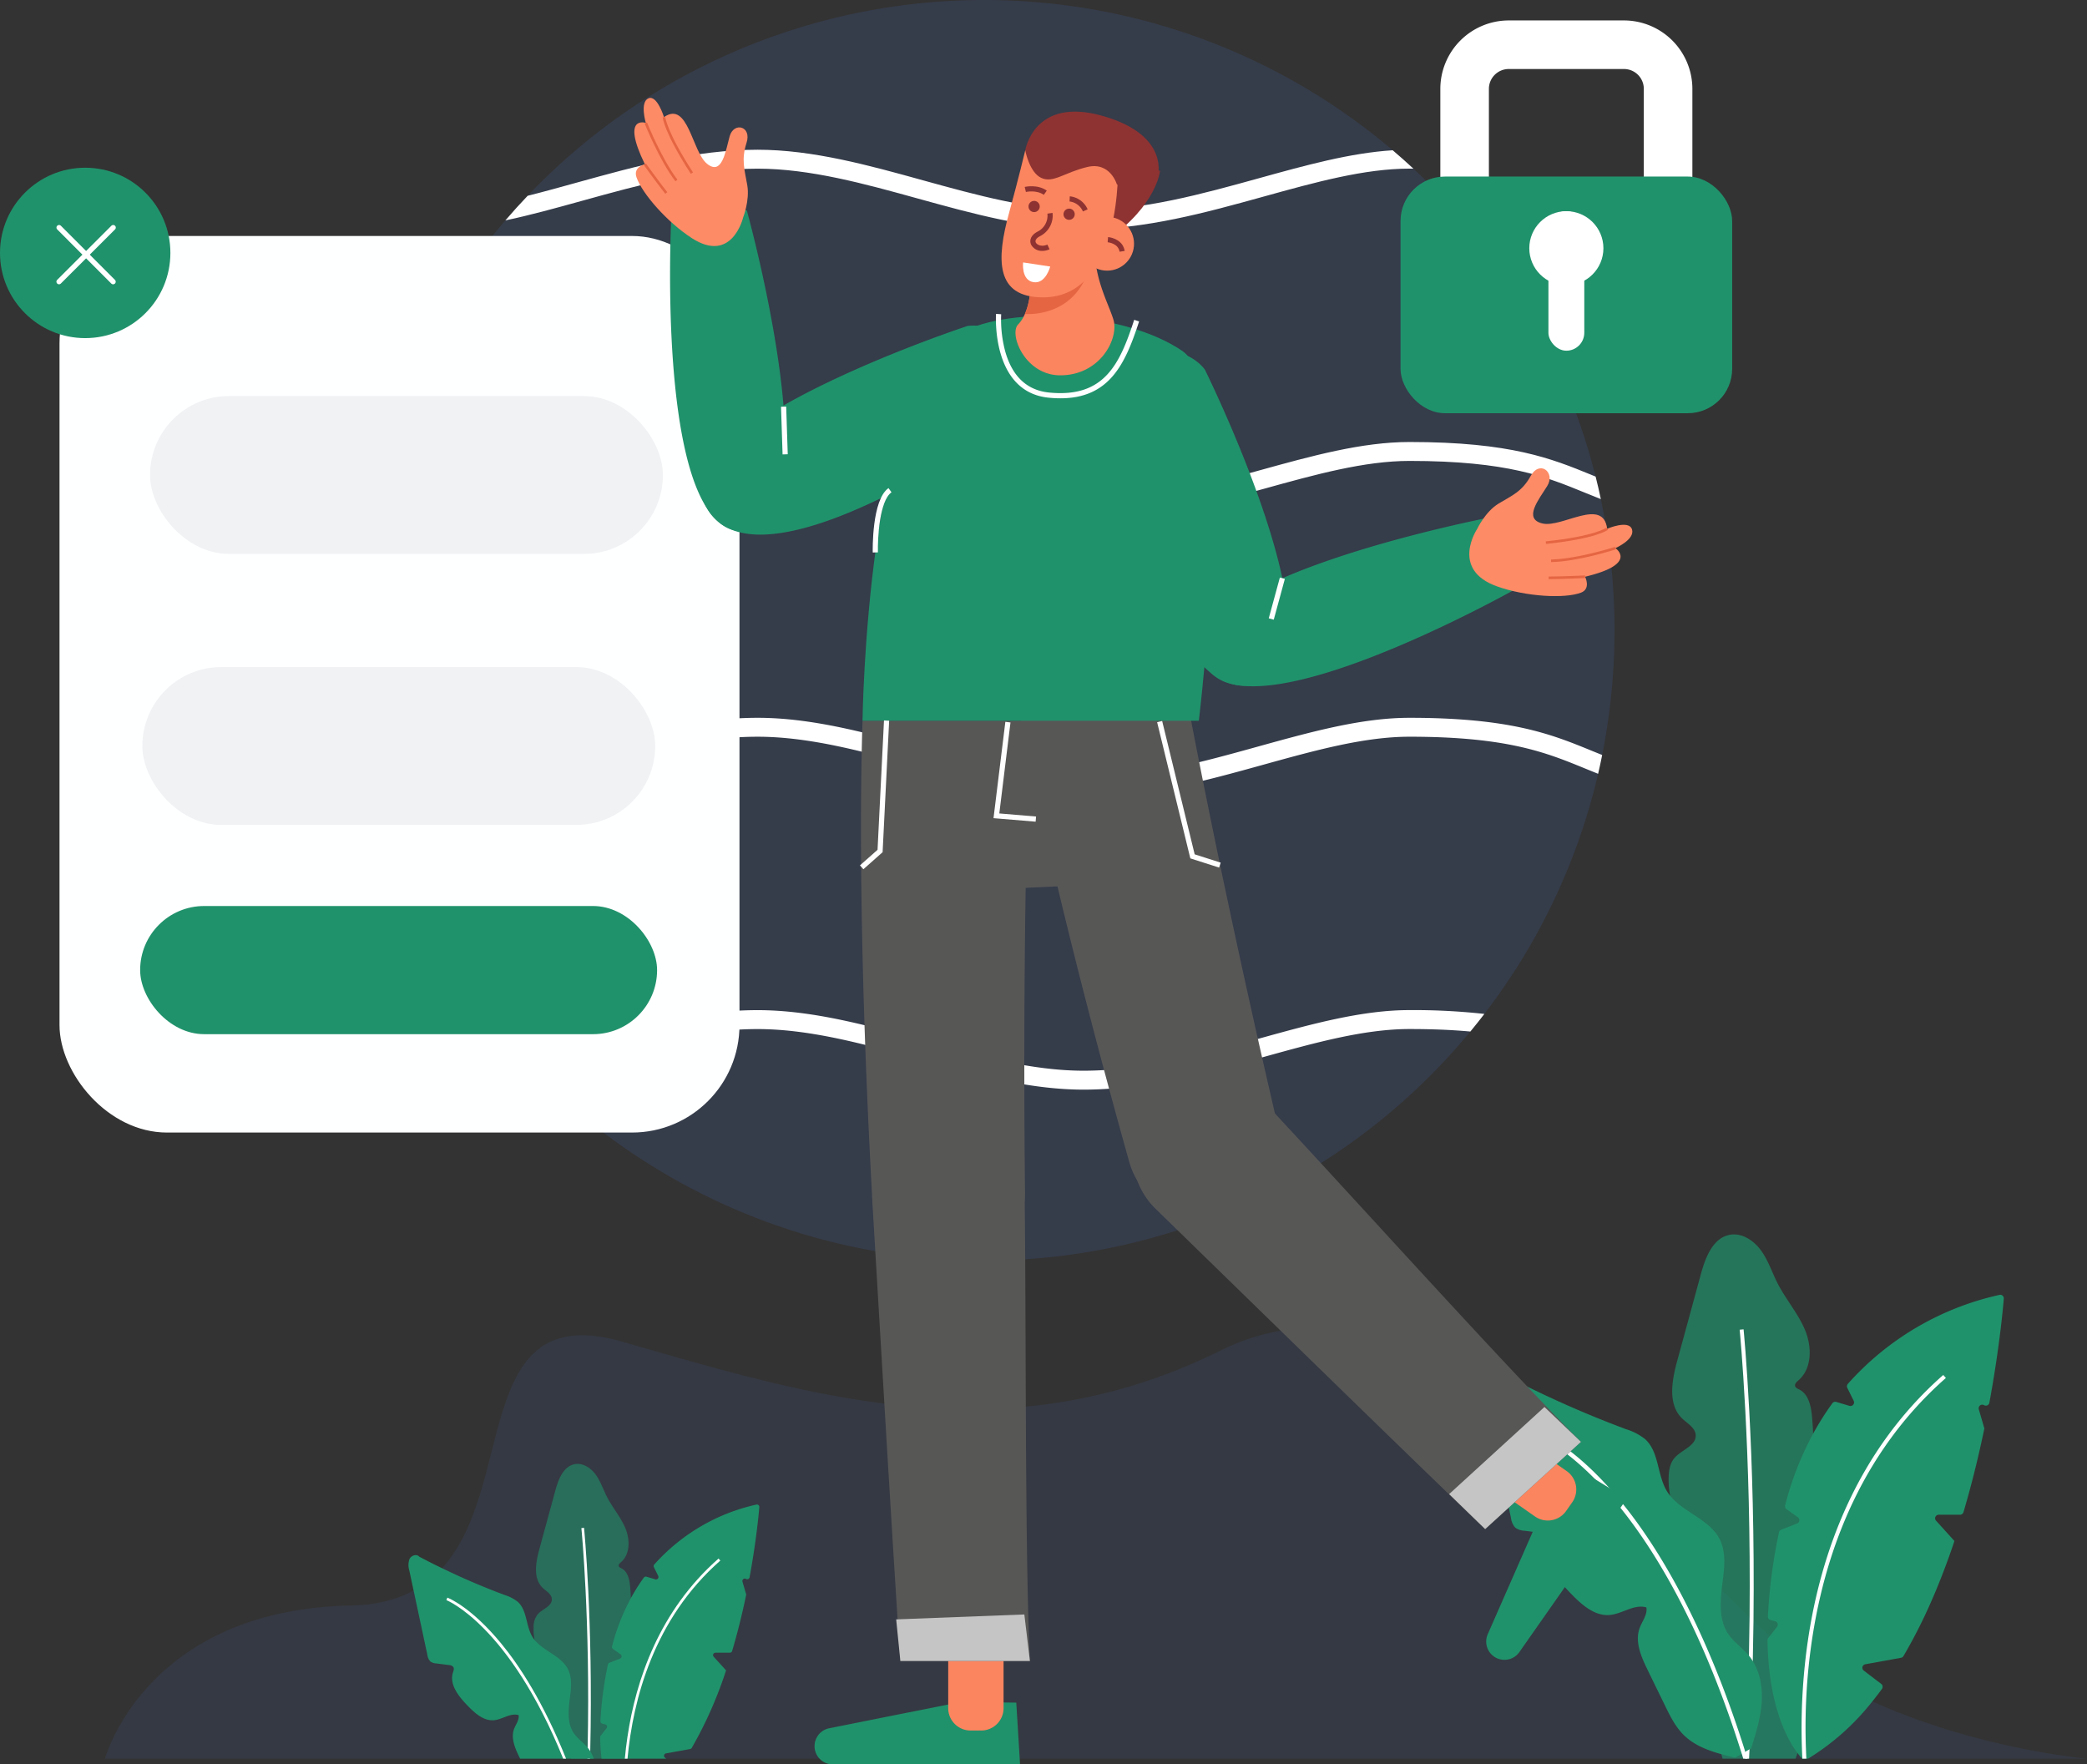 <svg xmlns="http://www.w3.org/2000/svg" width="697.077" height="589.301" viewBox="0 0 697.077 589.301"><rect x="0" y="0" width="697.077" height="589.301" fill="#333333" stroke="none"/><path d="M421.054,210.521a211.175,211.175,0,0,1-4.122,41.639c-.417,2.112-.872,4.2-1.353,6.284a209.729,209.729,0,0,1-38,80.2c-1.517,1.985-3.085,3.945-4.678,5.88A210.531,210.531,0,0,1,60.874,358.577c-1.72-1.72-3.389-3.477-5.033-5.26a210.045,210.045,0,0,1-48.533-87.6q-.873-3.186-1.631-6.436a212.516,212.516,0,0,1-2.4-85.958c.379-2.1.784-4.173,1.214-6.247a209.705,209.705,0,0,1,46.1-93.456q3.6-4.211,7.435-8.219A210.532,210.532,0,0,1,346.968,50.188q3.529,3,6.9,6.132a210.465,210.465,0,0,1,60.871,102.864c.632,2.478,1.2,4.982,1.745,7.511A211.97,211.97,0,0,1,421.054,210.521Z" transform="translate(118.205)" fill="#38435b" opacity="0.6"/><path d="M303.278,6.31H302c-15.072,0-31.4,4.527-48.667,9.319-19.372,5.361-39.4,10.912-60.2,10.912-18.348,0-37.125-5.2-55.27-10.217-17.753-4.919-36.1-10-53.587-10-19.941,0-39.54,5.437-58.494,10.685C16.956,19.46,8.358,21.837,0,23.608Q3.6,19.4,7.435,15.389c5.437-1.366,11-2.908,16.653-4.476C43.459,5.551,63.476,0,84.276,0c18.347,0,37.124,5.2,55.269,10.23,17.753,4.906,36.1,9.989,53.588,9.989,19.94,0,39.552-5.437,58.506-10.685C267.269,5.2,282.151,1.075,296.376.177Q299.9,3.174,303.278,6.31Z" transform="translate(168.8 50.011)" fill="#fff"/><path d="M413.21,19.068c-1.884-.733-3.73-1.492-5.589-2.25-12.606-5.159-25.643-10.5-58.292-10.5h-.013c-15.072,0-31.4,4.527-48.667,9.319-19.372,5.374-39.4,10.925-60.2,10.925-18.348,0-37.125-5.2-55.27-10.23-17.753-4.919-36.1-10-53.587-10-19.941,0-39.54,5.437-58.494,10.7-17.7,4.906-34.431,9.534-50.363,9.534q-11.324,0-22.735-.873c.379-2.1.784-4.173,1.214-6.247,7.182.531,14.377.8,21.521.8,15.072,0,31.4-4.514,48.669-9.307C90.775,5.564,110.792.013,131.592.013c18.347,0,37.124,5.2,55.269,10.23,17.753,4.919,36.1,10,53.588,10,19.94,0,39.552-5.437,58.506-10.7C316.658,4.641,333.387,0,349.319,0h.013c33.888,0,47.519,5.577,60.694,10.963.481.2.963.392,1.442.594C412.1,14.035,412.667,16.539,413.21,19.068Z" transform="translate(121.484 147.627)" fill="#fff"/><path d="M411.25,12.417c-.417,2.112-.872,4.2-1.353,6.284-1.568-.632-3.123-1.264-4.678-1.9-12.606-5.159-25.643-10.483-58.292-10.483h-.013c-15.072,0-31.4,4.527-48.667,9.307-19.372,5.374-39.4,10.925-60.2,10.925-18.348,0-37.125-5.2-55.27-10.229-17.753-4.919-36.1-10-53.587-10-19.941.013-39.54,5.437-58.494,10.7-17.7,4.906-34.431,9.546-50.363,9.546-6.209,0-12.455-.2-18.7-.594Q.758,22.786,0,19.536c6.79.468,13.58.708,20.333.708a114.429,114.429,0,0,0,23.506-2.857C51.97,15.654,60.365,13.316,69,10.925,88.375,5.564,108.392.013,129.192,0c18.347,0,37.124,5.208,55.269,10.23,17.753,4.919,36.1,10,53.588,10,19.94,0,39.552-5.437,58.506-10.7C314.258,4.628,330.987,0,346.919,0h.013c33.888,0,47.519,5.564,60.694,10.95C408.835,11.443,410.037,11.936,411.25,12.417Z" transform="translate(123.886 239.743)" fill="#fff"/><path d="M321.74,1.282c-1.517,1.985-3.085,3.945-4.678,5.88-5.816-.531-12.493-.835-20.295-.835h-.013c-15.072,0-31.4,4.527-48.667,9.319-19.372,5.362-39.4,10.912-60.2,10.925-18.348,0-37.125-5.208-55.27-10.229-17.753-4.919-36.1-10-53.587-10-19.941,0-39.54,5.437-58.494,10.685-5.247,1.454-10.419,2.9-15.5,4.185C3.313,19.491,1.644,17.733,0,15.95c6.145-1.492,12.429-3.239,18.84-5.007C38.212,5.568,58.229.018,79.029.018c18.347,0,37.124,5.2,55.269,10.23,17.753,4.919,36.1,10,53.588,10,19.94-.013,39.552-5.437,58.506-10.7,17.7-4.906,34.432-9.546,50.363-9.546h.013A215.8,215.8,0,0,1,321.74,1.282Z" transform="translate(174.047 337.366)" fill="#fff"/><path d="M662.012,143.873H0S13.417,94.145,82.009,92.719c8.626-.17,15.512-1.99,21.075-5a36.04,36.04,0,0,0,9.5-7.461c25.146-27.606,9.7-90.216,60.371-75.62,64.116,18.469,128.231,38.354,199.792,2.84C402.124-7.1,432.231,1.286,460.217,18.512c30.094,18.509,57.714,47.229,79.3,68.591.144.144.3.288.458.445,3.246,3.22,6.375,6.27,9.333,9.072.445.432.875.838,1.309,1.243,1.9,1.78,3.731,3.469,5.485,5.027,1.034.916,2.042,1.794,3.024,2.618,2.775,2.343,5.681,4.542,8.692,6.611.209.144.406.288.6.419l.628.432a148.792,148.792,0,0,0,21.284,11.755C625.085,140.588,662.012,143.873,662.012,143.873Z" transform="translate(35.065 443.515)" fill="#38435b" opacity="0.4"/><path d="M31.617,74.748a28.233,28.233,0,0,1,.21,6.65c-.157,3.246-.314,6.506-.458,9.752,0,.026,0,.039-.013.053-.118,2.422-.222,4.83-.34,7.252H12.493a13.16,13.16,0,0,0-.942-3.783c-1.021-2.448-2.932-4.778-2.538-7.4.263-1.819,1.61-3.3,2.225-5.026,1.034-2.893-.118-6.139-1.859-8.665s-4.07-4.6-5.825-7.121a19.819,19.819,0,0,1-3.22-7.7,19.563,19.563,0,0,1-.327-4.1,6.933,6.933,0,0,1,1.3-4.346c1.584-1.885,4.989-2.762,4.791-5.236-.131-1.636-1.872-2.553-3.064-3.692-3.26-3.168-2.3-8.521-1.1-12.907Q4.6,18.69,7.284,8.867C8.29,5.147,9.993.777,13.776.083c2.736-.5,5.433,1.309,7.043,3.573s2.474,4.961,3.744,7.435c1.846,3.6,4.6,6.715,6.139,10.46s1.584,8.6-1.479,11.258c-.419.366-.93.838-.759,1.361.131.38.563.537.916.72,2.12,1.06,2.683,3.8,2.893,6.166.1,1.256.2,2.513.235,3.77a88.621,88.621,0,0,1-1.256,19.607,21.27,21.27,0,0,0-.55,6.086C30.858,71.96,31.342,73.334,31.617,74.748Z" transform="translate(178.212 488.934)" fill="#20926b" opacity="0.6"/><path d="M2.959,74.613c-.026.825-.039,1.649-.066,2.487H2c.026-1.244.066-2.474.092-3.692C3.011,30.788.038.484,0,.092L.89,0C.93.393,3.953,31.312,2.959,74.613Z" transform="translate(194.187 510.287)" fill="#fff"/><path d="M53.158.881c-.249,2.945-1.112,11.86-3.246,23.405a.8.8,0,0,1-1.191.55.812.812,0,0,0-1.191.916l1.256,4.32v.013c-1.23,5.917-2.762,12.3-4.7,18.823a.8.8,0,0,1-.772.576h-4.8a.812.812,0,0,0-.6,1.348l4.137,4.555V55.4A136,136,0,0,1,30.591,81.28a.825.825,0,0,1-.55.379L22,83.112a.807.807,0,0,0-.34,1.44l.432.327H.471A68.132,68.132,0,0,1,0,77.732a.884.884,0,0,1,.17-.51l1.976-2.513a.8.8,0,0,0-.432-1.269L.694,73.177a.8.8,0,0,1-.6-.812,120.467,120.467,0,0,1,2.5-18.928.788.788,0,0,1,.5-.589l3.573-1.4a.8.8,0,0,0,.17-1.4L4.295,48.241a.814.814,0,0,1-.327-.851,70.68,70.68,0,0,1,6.3-16.14A63.706,63.706,0,0,1,14.6,24.4a.783.783,0,0,1,.875-.288l2.972.875a.81.81,0,0,0,.955-1.126l-1.44-2.919a.82.82,0,0,1,.1-.89A64.3,64.3,0,0,1,52.2.015a.8.8,0,0,1,.956.866Z" transform="translate(200.457 502.509)" fill="#20926b"/><path d="M61.894,67.982H37.3c-.078-.17-.17-.34-.249-.511-1.44-2.958-2.919-6.335-1.767-9.425.563-1.532,1.78-2.984,1.506-4.608-2.723-.811-5.393,1.44-8.221,1.7-3.508.314-6.477-2.435-8.928-4.974-2.893-3.011-6.034-6.925-4.791-10.917.2-.615.471-1.309.144-1.859a1.97,1.97,0,0,0-1.506-.681c-1.387-.17-2.775-.354-4.149-.525a3.749,3.749,0,0,1-2.029-.667,3.839,3.839,0,0,1-.982-2.16Q4.029,22.6,1.719,11.826C1.247,9.614.776,7.414.3,5.2A6.074,6.074,0,0,1,.344,1.315C.907.124,2.713-.5,3.577.5,6.1,1.838,8.643,3.134,11.222,4.364Q21.491,9.354,32.2,13.344A13.186,13.186,0,0,1,36.5,15.583c3.181,2.88,2.683,8.051,4.909,11.715a7.622,7.622,0,0,0,.707,1c3.089,3.835,8.862,5.339,11.139,9.765,1.335,2.631,1.152,5.747.786,8.679-.537,4.346-1.269,9.15,1.217,12.763,1.231,1.794,3.116,3.037,4.516,4.7.026.026.053.065.079.091a11.213,11.213,0,0,1,.864,1.2,12.733,12.733,0,0,1,1.179,2.488Z" transform="translate(136.429 519.406)" fill="#20926b"/><path d="M31.887.681C9.726,20.172,2.736,46.94.89,66.837H0q.315-3.5.864-7.252c.013-.013.013-.026.013-.053C3.7,40.539,11.506,17.4,31.3,0Z" transform="translate(208.704 520.551)" fill="#fff"/><path d="M39.963,53.787h-.955C21.021,9.346.249.929,0,.838L.314,0C.628.118,8.181,3.064,18.2,15.2,24.4,22.711,32.358,34.871,39.963,53.787Z" transform="translate(149.105 533.601)" fill="#fff"/><path d="M46.938,110.967a41.567,41.567,0,0,1,.314,9.883c-.235,4.858-.458,9.7-.694,14.556v.013q-.2,4.162-.406,8.338-.275,5.969-.563,11.938a5.5,5.5,0,0,1-.916,3.39,1.21,1.21,0,0,1-.183.183c-1.767,1.728-5.733,1.65-5.589,4.1.065,1.283,1.4,2.042,2.343,2.906a7.19,7.19,0,0,1,1.767,6.9,9.23,9.23,0,0,1-.642,1.926H18.023c-.144-.484-.275-.982-.38-1.479a34.319,34.319,0,0,1-.327-10.668c.275-2.474.667-4.989.969-7.488.118-1.007.222-2,.3-3,.314-4.11.144-8.14-1.44-11.912-1.519-3.626-4.359-7.082-3.77-10.982.406-2.7,2.4-4.883,3.312-7.461a10.377,10.377,0,0,0,.563-3.783,17.357,17.357,0,0,0-3.326-9.071c-2.6-3.744-6.047-6.833-8.652-10.577A29.322,29.322,0,0,1,.009,81.162c.053-2.276.445-4.7,1.911-6.44C4.29,71.907,9.33,70.6,9.042,66.947c-.183-2.435-2.788-3.8-4.542-5.5C-.344,56.763,1.083,48.8,2.85,42.3Q6.836,27.729,10.808,13.16C12.314,7.649,14.827,1.143,20.456.122c4.058-.733,8.05,1.937,10.46,5.3s3.665,7.37,5.55,11.035c2.749,5.339,6.82,9.974,9.124,15.525s2.343,12.789-2.2,16.729c-.615.537-1.388,1.244-1.126,2.016.2.563.825.8,1.361,1.06,3.155,1.584,3.966,5.642,4.281,9.163.17,1.872.288,3.731.366,5.6A133.061,133.061,0,0,1,46.4,95.666c-.537,3-1.165,6.021-.825,9.045C45.826,106.83,46.545,108.872,46.938,110.967Z" transform="translate(557.332 412.294)" fill="#20926b" opacity="0.7"/><path d="M4.621,97.39q-.079,6.558-.236,13.4c-.222,9.453-.576,19.308-1.086,29.478-.053,1.034-.1,2.081-.157,3.129H1.819q.059-1.06.118-2.12c0-.079.013-.157.013-.223.563-11.1.93-21.821,1.152-32.057q.138-6.578.21-12.854C3.875,39.715.052.668,0,.131L1.309,0C1.361.55,5.249,40.212,4.621,97.39Z" transform="translate(581.062 443.987)" fill="#fff"/><path d="M78.92,1.293C78.554,5.665,77.27,18.9,74.1,36.047a1.194,1.194,0,0,1-1.78.811,1.2,1.2,0,0,0-1.754,1.362l1.859,6.427c-1.82,8.784-4.11,18.274-6.977,27.947a1.19,1.19,0,0,1-1.138.864H57.179a1.19,1.19,0,0,0-.89,1.99l6.139,6.78c-2.212,6.65-4.727,13.287-7.553,19.753a174.6,174.6,0,0,1-9.464,18.679,1.187,1.187,0,0,1-.825.576L32.661,123.4a1.191,1.191,0,0,0-.51,2.121l5.838,4.45a1.214,1.214,0,0,1,.236,1.663c-1.034,1.414-2.108,2.8-3.195,4.149A81.443,81.443,0,0,1,13.549,154.93H11.638a.111.111,0,0,1,0,.091.5.5,0,0,0-.078-.091A21.423,21.423,0,0,1,9.976,153C6.493,148.345.341,137.1,0,115.4a1.151,1.151,0,0,1,.249-.759l.55-.694,2.382-3.037a1.2,1.2,0,0,0-.656-1.9l-1.506-.38a1.182,1.182,0,0,1-.89-1.2,178.745,178.745,0,0,1,3.7-28.1,1.232,1.232,0,0,1,.744-.875l5.3-2.068a1.19,1.19,0,0,0,.263-2.081L6.359,71.613a1.182,1.182,0,0,1-.471-1.269,103.838,103.838,0,0,1,9.346-23.955,93.817,93.817,0,0,1,6.427-10.171,1.188,1.188,0,0,1,1.309-.432l4.4,1.309a1.2,1.2,0,0,0,1.414-1.675l-2.134-4.333a1.223,1.223,0,0,1,.17-1.322A95.273,95.273,0,0,1,77.5.025,1.182,1.182,0,0,1,78.92,1.293Z" transform="translate(590.368 432.458)" fill="#20926b"/><path d="M84.248,129.524c-6.168-1.474-12.666-3.126-17.173-7.587-2.782-2.753-4.548-6.343-6.264-9.861l-5.8-11.891c-2.144-4.394-4.328-9.415-2.629-14,.848-2.287,2.648-4.439,2.232-6.842-4.034-1.217-8,2.134-12.192,2.514-5.22.473-9.619-3.608-13.254-7.384C24.864,70,20.207,64.2,22.055,58.271c.283-.907.7-1.934.215-2.748a2.887,2.887,0,0,0-2.246-1.018l-6.162-.783a5.548,5.548,0,0,1-3-1,5.564,5.564,0,0,1-1.451-3.192L.457,7.726c-.411-1.918-.8-4,.05-5.771S4.041-.749,5.317.741a360.579,360.579,0,0,0,42.5,19.074A19.156,19.156,0,0,1,54.2,23.141c4.713,4.271,3.973,11.958,7.286,17.387,4.17,6.833,13.933,8.857,17.583,15.981,2,3.9,1.713,8.534,1.177,12.882-.8,6.451-1.889,13.595,1.794,18.95,1.832,2.664,4.635,4.5,6.715,6.977,3.488,4.151,4.688,9.847,4.4,15.259s-1.918,10.655-3.538,15.829Z" transform="translate(495.291 457.533)" fill="#20926b"/><path d="M48.2,1C16.021,29.284,5.393,67.926,2.369,97.247A199.177,199.177,0,0,0,1.6,128.153H.261c-.222-4.346-.354-9.713-.183-15.826.131-4.882.458-10.236,1.06-15.93.275-2.579.6-5.208,1.007-7.921v-.013C6.333,60.24,17.931,25.852,47.318,0Z" transform="translate(601.745 459.235)" fill="#fff"/><path d="M69.547,108.791h-1.4c-.17-.55-.327-1.087-.5-1.623q-3-9.562-6.152-18.012C34.06,15.053.379,1.388,0,1.243L.471,0C.93.183,12.134,4.555,27,22.58,36.888,34.544,49.781,54.441,61.8,86.158c2.382,6.3,4.738,13.064,7.016,20.329a1.044,1.044,0,0,1,.065.183Z" transform="translate(514.12 478.597)" fill="#fff"/><rect width="227.118" height="299.451" rx="35.892" transform="translate(19.877 78.816)" fill="#feffff"/><rect width="171.305" height="52.727" rx="26.364" transform="translate(50.117 132.28)" fill="#c5cbd1" opacity="0.248"/><rect width="171.305" height="52.727" rx="26.364" transform="translate(47.55 222.792)" fill="#c5cbd1" opacity="0.248"/><rect width="172.668" height="42.808" rx="21.404" transform="translate(46.807 302.604)" fill="#20926b"/><ellipse cx="28.456" cy="28.456" rx="28.456" ry="28.456" transform="translate(0 56.019)" fill="#20926b"/><path d="M.863,19.779A.863.863,0,0,1,.253,18.3L18.328.253a.864.864,0,1,1,1.221,1.222L1.474,19.527a.862.862,0,0,1-.611.253Z" transform="translate(18.856 75.166)" fill="#fff"/><path d="M18.917,19.8a.861.861,0,0,1-.613-.253L.252,1.474A.864.864,0,0,1,1.475.253L19.527,18.328a.863.863,0,0,1-.613,1.474Z" transform="translate(18.865 75.153)" fill="#fff"/><path d="M18.558,15.017.515,56.083A6.1,6.1,0,0,0,2.6,63.527h0a6.1,6.1,0,0,0,8.49-1.5L46.968,10.81,29.346,0Z" transform="translate(496.401 489.75)" fill="#20926b"/><path d="M0,0H18.49V16.711a7.474,7.474,0,0,1-7.474,7.474H7.474A7.474,7.474,0,0,1,0,16.711Z" transform="translate(499.004 496.905) rotate(-54.989)" fill="#fb855f"/><path d="M48.885,0,4.9,8.784A6.1,6.1,0,0,0,0,14.761H0a6.1,6.1,0,0,0,6.1,6.1h62.54L67.378.222Z" transform="translate(272.068 568.445)" fill="#20926b"/><path d="M0,0H18.49V16.711a7.474,7.474,0,0,1-7.474,7.474H7.474A7.474,7.474,0,0,1,0,16.711Z" transform="translate(316.71 553.802)" fill="#fb855f"/><path d="M25.653,2.31S35.383,37.384,37.887,67.4c.751,8.941.859,17.439-.118,24.426-1.535,10.845-5.686,18.036-14.153,17.606a11.318,11.318,0,0,1-3.752-.832c0-.007-.01-.014-.017-.009a12.916,12.916,0,0,1-2.883-1.654.438.438,0,0,1-.066-.05,20.381,20.381,0,0,1-4.616-5.208C9.127,96.815,6.758,89.983,5,82.181-2,51.271.394,5.133.394,5.133,11.223-4.438,25.653,2.31,25.653,2.31Z" transform="translate(223.808 68.022)" fill="#20926b"/><path d="M104.791,30.946S66.4,58.554,35.8,67.227c-10.223,2.9-19.571,3.692-26.34.643,0-.007-.01-.014-.017-.009a17.292,17.292,0,0,1-2.883-1.654.438.438,0,0,1-.066-.05A16.157,16.157,0,0,1,1.875,60.95,17.759,17.759,0,0,1,.9,59c-2.538-5.883.5-12.1,6.744-18.186,4.978-4.858,11.992-9.644,19.84-14.138C53.612,11.739,88.965.118,88.965.118,104.006-1.767,117.365,19.36,104.791,30.946Z" transform="translate(234.215 108.75)" fill="#20926b"/><path d="M13.251,56.149a.11.11,0,0,0-.053,0c-.855-.116-1.676-.251-2.457-.433a14.6,14.6,0,0,1-7.465-3.892A11.635,11.635,0,0,1,1.54,49.472C-1.727,43.654.425,38.123,5.906,33.017,10.842,28.4,18.481,24.135,27.279,20.3,55.84,7.855,96.574,0,96.574,0s12.455,9.913,8.7,23.878c0,0-42.615,24-73.691,30.752C24.714,56.133,18.41,56.779,13.251,56.149Z" transform="translate(401.045 172.824)" fill="#20926b"/><path d="M44.266,111.919a.11.11,0,0,0-.053,0,16.456,16.456,0,0,1-2.457-.433,20.045,20.045,0,0,1-7.465-3.892c-4.5-3.584-8.531-9.125-12.113-15.737C7.093,63.989.022,17.064.022,17.064-.83-.015,22.976-5.548,32.388,6.342c0,0,19.4,39.178,25.906,69.732,2.2,10.331,2.932,19.679.935,26.192-1.219,3.993-3.455,6.915-6.994,8.355a16.867,16.867,0,0,1-7.97,1.3Z" transform="translate(370.03 117.054)" fill="#20926b"/><path d="M29.238,183.124h0a25.538,25.538,0,0,1-25.511-24.1C.559,101.731-.833,43.043.509,0H56.423c-1.767,49.031-2.2,106.086-1.636,157.288a25.549,25.549,0,0,1-25.549,25.837Z" transform="translate(287.578 240.73)" fill="#575756"/><path d="M25.458,0h0A25.452,25.452,0,0,0,.045,26.968C3,76.344,7.207,148.508,9.4,180.166H52.664c-1.717-36.069-1.2-110.017-1.751-155.032A25.451,25.451,0,0,0,25.458,0Z" transform="translate(291.337 374.597)" fill="#575756"/><path d="M67.668,184.669h0a25.538,25.538,0,0,1-30.122-18.014C22.058,111.407,8,54.412,0,12.1L54.589,0c8.884,48.253,20.8,104.049,32.433,153.917a25.549,25.549,0,0,1-19.355,30.752Z" transform="translate(339.627 221.426)" fill="#575756"/><path d="M8.317,6.638h0a25.453,25.453,0,0,0-.627,37.05C43.121,78.2,94.825,128.719,117.764,150.649l31.987-29.135C124.192,96,74.782,40.984,44.059,8.079A25.451,25.451,0,0,0,8.317,6.638Z" transform="translate(378.294 360.061)" fill="#575756"/><path d="M0,135.193S1.431,21.711,32.723,5.557c17.94-9.261,55.068-6.746,74,6.049,19.109,12.913,5.613,123.587,5.613,123.587Z" transform="translate(288.087 105.537)" fill="#20926b"/><path d="M2.64,20.234s2.705-5.768,7.16-8.456S17.59,7.834,20.543,2.5s8.294-1.154,5.523,3.355-8.2,11.015-1.646,12.571,20.263-8.884,21.633,1.764c0,0,7.276-3.127,8.3.235S48.8,26.666,48.8,26.666s7.9,5.256-10.119,9.553c0,0,2.029,4.016-1.35,5.308-5.4,2.065-18.337,1.377-28.055-2.083C-6.516,33.821,2.64,20.234,2.64,20.234Z" transform="translate(490.757 156.408)" fill="#fd8b66"/><path d="M.088,5.416,0,4.557C16.344,2.86,20.217.028,20.254,0l.531.681C20.629.8,16.794,3.681.088,5.416Z" transform="translate(516.293 176.258)" fill="#e56542"/><path d="M.014,5.069,0,4.206C8.77,4.06,21.24.04,21.365,0l.267.821C21.505.861,8.91,4.92.014,5.069Z" transform="translate(518.058 182.665)" fill="#e56542"/><path d="M.006,1.236,0,.372C5.314.333,12.079,0,12.147,0l.044.863C12.122.866,5.339,1.2.006,1.236Z" transform="translate(517.268 192.196)" fill="#e56542"/><g transform="translate(211.877 32.701)"><path d="M36.333,39.939s2.271-5.7,1.382-10.822-2.068-8.481-.245-14.1S33.2,7.891,31.824,12.855,29.336,26.081,24.284,22,17.97.8,9.9,6.412c0,0-2.31-7.574-5.219-6.258s-.855,8.194-.855,8.194-8.387-2.8-.323,13.794c0,0-3.966.95-2.784,4.366,1.891,5.464,10.244,15.016,18.517,20.346C32.681,55.516,36.333,39.939,36.333,39.939Z" transform="translate(0 0)" fill="#fd8b66"/><path d="M9.392,18.972C.393,5,.012.25,0,.055L.862,0c0,.047.438,4.812,9.256,18.5Z" transform="translate(9.467 6.382)" fill="#e56542"/><path d="M10.285,19.655C4.965,12.7.048.442,0,.319L.8,0C.85.122,5.724,12.269,10.971,19.13Z" transform="translate(3.425 8.187)" fill="#e56542"/><path d="M7.173,10.139C3.949,6,.039.558,0,.5L.7,0C.739.055,4.639,5.483,7.852,9.608Z" transform="translate(3.15 21.889)" fill="#e56542"/></g><path d="M14.951,46C3.115,46-2.282,32.17.9,28.99a11.212,11.212,0,0,0,2.232-3.457h.009a23.3,23.3,0,0,0,1.607-6l.009-.008L26.638,0C25.456,12.429,30.775,21.152,32.7,27.366S28.412,46,14.951,46Z" transform="translate(339.182 79.352)" fill="#fb855f"/><path d="M19.657,4.048C13.382,16.05.365,14.857,0,14.884a23.3,23.3,0,0,0,1.607-6l.009-.008C2.207,8.532,25.539-7.2,19.657,4.048Z" transform="translate(342.322 89.999)" fill="#e56542"/><path d="M24.544,2.375S23.6,13.718,7.111,25.4C-10.181,37.655,9.5,0,9.5,0Z" transform="translate(362.92 54.647)" fill="#8e3332"/><path d="M7.92,0S5.585,9.774,2.558,20.745c-4.327,15.683-4.7,28.364,11.279,28.364,26.831,0,25.045-44.524,25.045-44.524Z" transform="translate(334.523 50.208)" fill="#fb855f"/><path d="M.009,21.514C-.008,20.8-.341,3.974,5.273,0l1,1.41C2.231,4.27,1.627,16.863,1.736,21.473Z" transform="translate(291.494 163.019)" fill="#feffff"/><rect width="1.727" height="15.928" transform="translate(260.868 135.852) rotate(-1.871)" fill="#feffff"/><rect width="14.105" height="1.727" transform="matrix(0.263, -0.965, 0.965, 0.263, 423.778, 206.509)" fill="#feffff"/><path d="M0,53.788l48.3-2.2L32.932,3.293,9.879,0,0,53.788Z" transform="translate(316.345 243.938)" fill="#575756"/><path d="M14.067,33.349,0,32.176,3.951,0,5.665.211,1.933,30.6,14.21,31.628l-.144,1.721Z" transform="translate(331.844 241.088)" fill="#fff"/><ellipse cx="8.988" cy="8.988" rx="8.988" ry="8.988" transform="translate(360.802 72.42)" fill="#fb855f"/><path d="M1.145,49.69,0,48.4l5.877-5.2L8.029,0,9.753.086,7.566,44,1.145,49.69Z" transform="translate(287.232 240.633)" fill="#fff"/><path d="M20.7,48.961l-9.609-3.075L0,.409,1.678,0,12.541,44.536l8.686,2.78L20.7,48.961Z" transform="translate(386.491 240.806)" fill="#fff"/><path d="M1.4,15.539,0,1.646,42.811,0l1.86,15.539Z" transform="translate(299.33 539.224)" fill="#c5c5c5"/><path d="M0,29.09l12.032,11.69L44.019,11.645,31.834,0,0,29.09Z" transform="translate(484.026 469.931)" fill="#c5c5c5"/><path d="M21.54,28.2c-1.232,0-2.526-.065-3.889-.2C-1.625,26.109.024.261.042,0L1.765.124a41,41,0,0,0,1.4,12.593C5.552,21,10.483,25.561,17.822,26.28c18.367,1.8,23.528-9.426,28.367-24.29l1.642.534C43.262,16.556,38.045,28.2,21.54,28.2Z" transform="translate(332.639 104.831)" fill="#feffff"/><path d="M30.617,24.346s-2.2-7.684-9.879-5.854S9.395,23.981,5.37,22.151,0,12.929,0,12.929,2.845-5.142,25.9,1.445,44.156,22.151,44.156,22.151l-8.05,3.659Z" transform="translate(342.443 37.279)" fill="#8e3332"/><ellipse cx="1.875" cy="1.875" rx="1.875" ry="1.875" transform="translate(355.223 69.675)" fill="#8e3332"/><ellipse cx="1.875" cy="1.875" rx="1.875" ry="1.875" transform="translate(343.53 67.094)" fill="#8e3332"/><path d="M4.012,12.692a4.079,4.079,0,0,1-3.745-2.06c-.583-1.21-.359-3.087,2.193-4.4A5.981,5.981,0,0,0,5.7.246L7.413,0A7.716,7.716,0,0,1,3.249,7.77C2.024,8.4,1.489,9.19,1.822,9.882c.394.821,2,1.544,3.875.7l.711,1.576a5.829,5.829,0,0,1-2.4.537Z" transform="translate(344.145 71.106)" fill="#8e3332"/><path d="M.043,0,9.1,1.372S7.59,7.272,3.473,6.586.043,0,.043,0Z" transform="translate(341.687 87.651)" fill="#fff"/><path d="M4.471,5.058A5.576,5.576,0,0,0,0,1.724L.088,0A7.271,7.271,0,0,1,6.045,4.35Z" transform="translate(357.235 65.57)" fill="#8e3332"/><path d="M6.377,2.876C3.905,1.121.432,1.906.4,1.913L0,.233C.172.191,4.258-.747,7.377,1.466Z" transform="translate(342.261 62.202)" fill="#8e3332"/><path d="M3.983,4.888C3.545,2.03.036,1.725,0,1.722L.134,0c1.7.131,5.038,1.269,5.555,4.625Z" transform="translate(369.963 79.189)" fill="#8e3332"/><path d="M16.223,60.329V22.848a6.633,6.633,0,0,1,6.626-6.626H61.337a6.633,6.633,0,0,1,6.626,6.626V60.329H84.186V22.848A22.874,22.874,0,0,0,61.337,0H22.848A22.874,22.874,0,0,0,0,22.848V60.329Z" transform="translate(481.084 6.827)" fill="#fff"/><rect width="110.765" height="79.042" rx="14.827" transform="translate(467.794 58.97)" fill="#20926b"/><rect width="11.974" height="46.595" rx="5.987" transform="translate(517.19 70.536)" fill="#fff"/><ellipse cx="12.376" cy="12.376" rx="12.376" ry="12.376" transform="translate(510.8 70.536)" fill="#fff"/></svg>